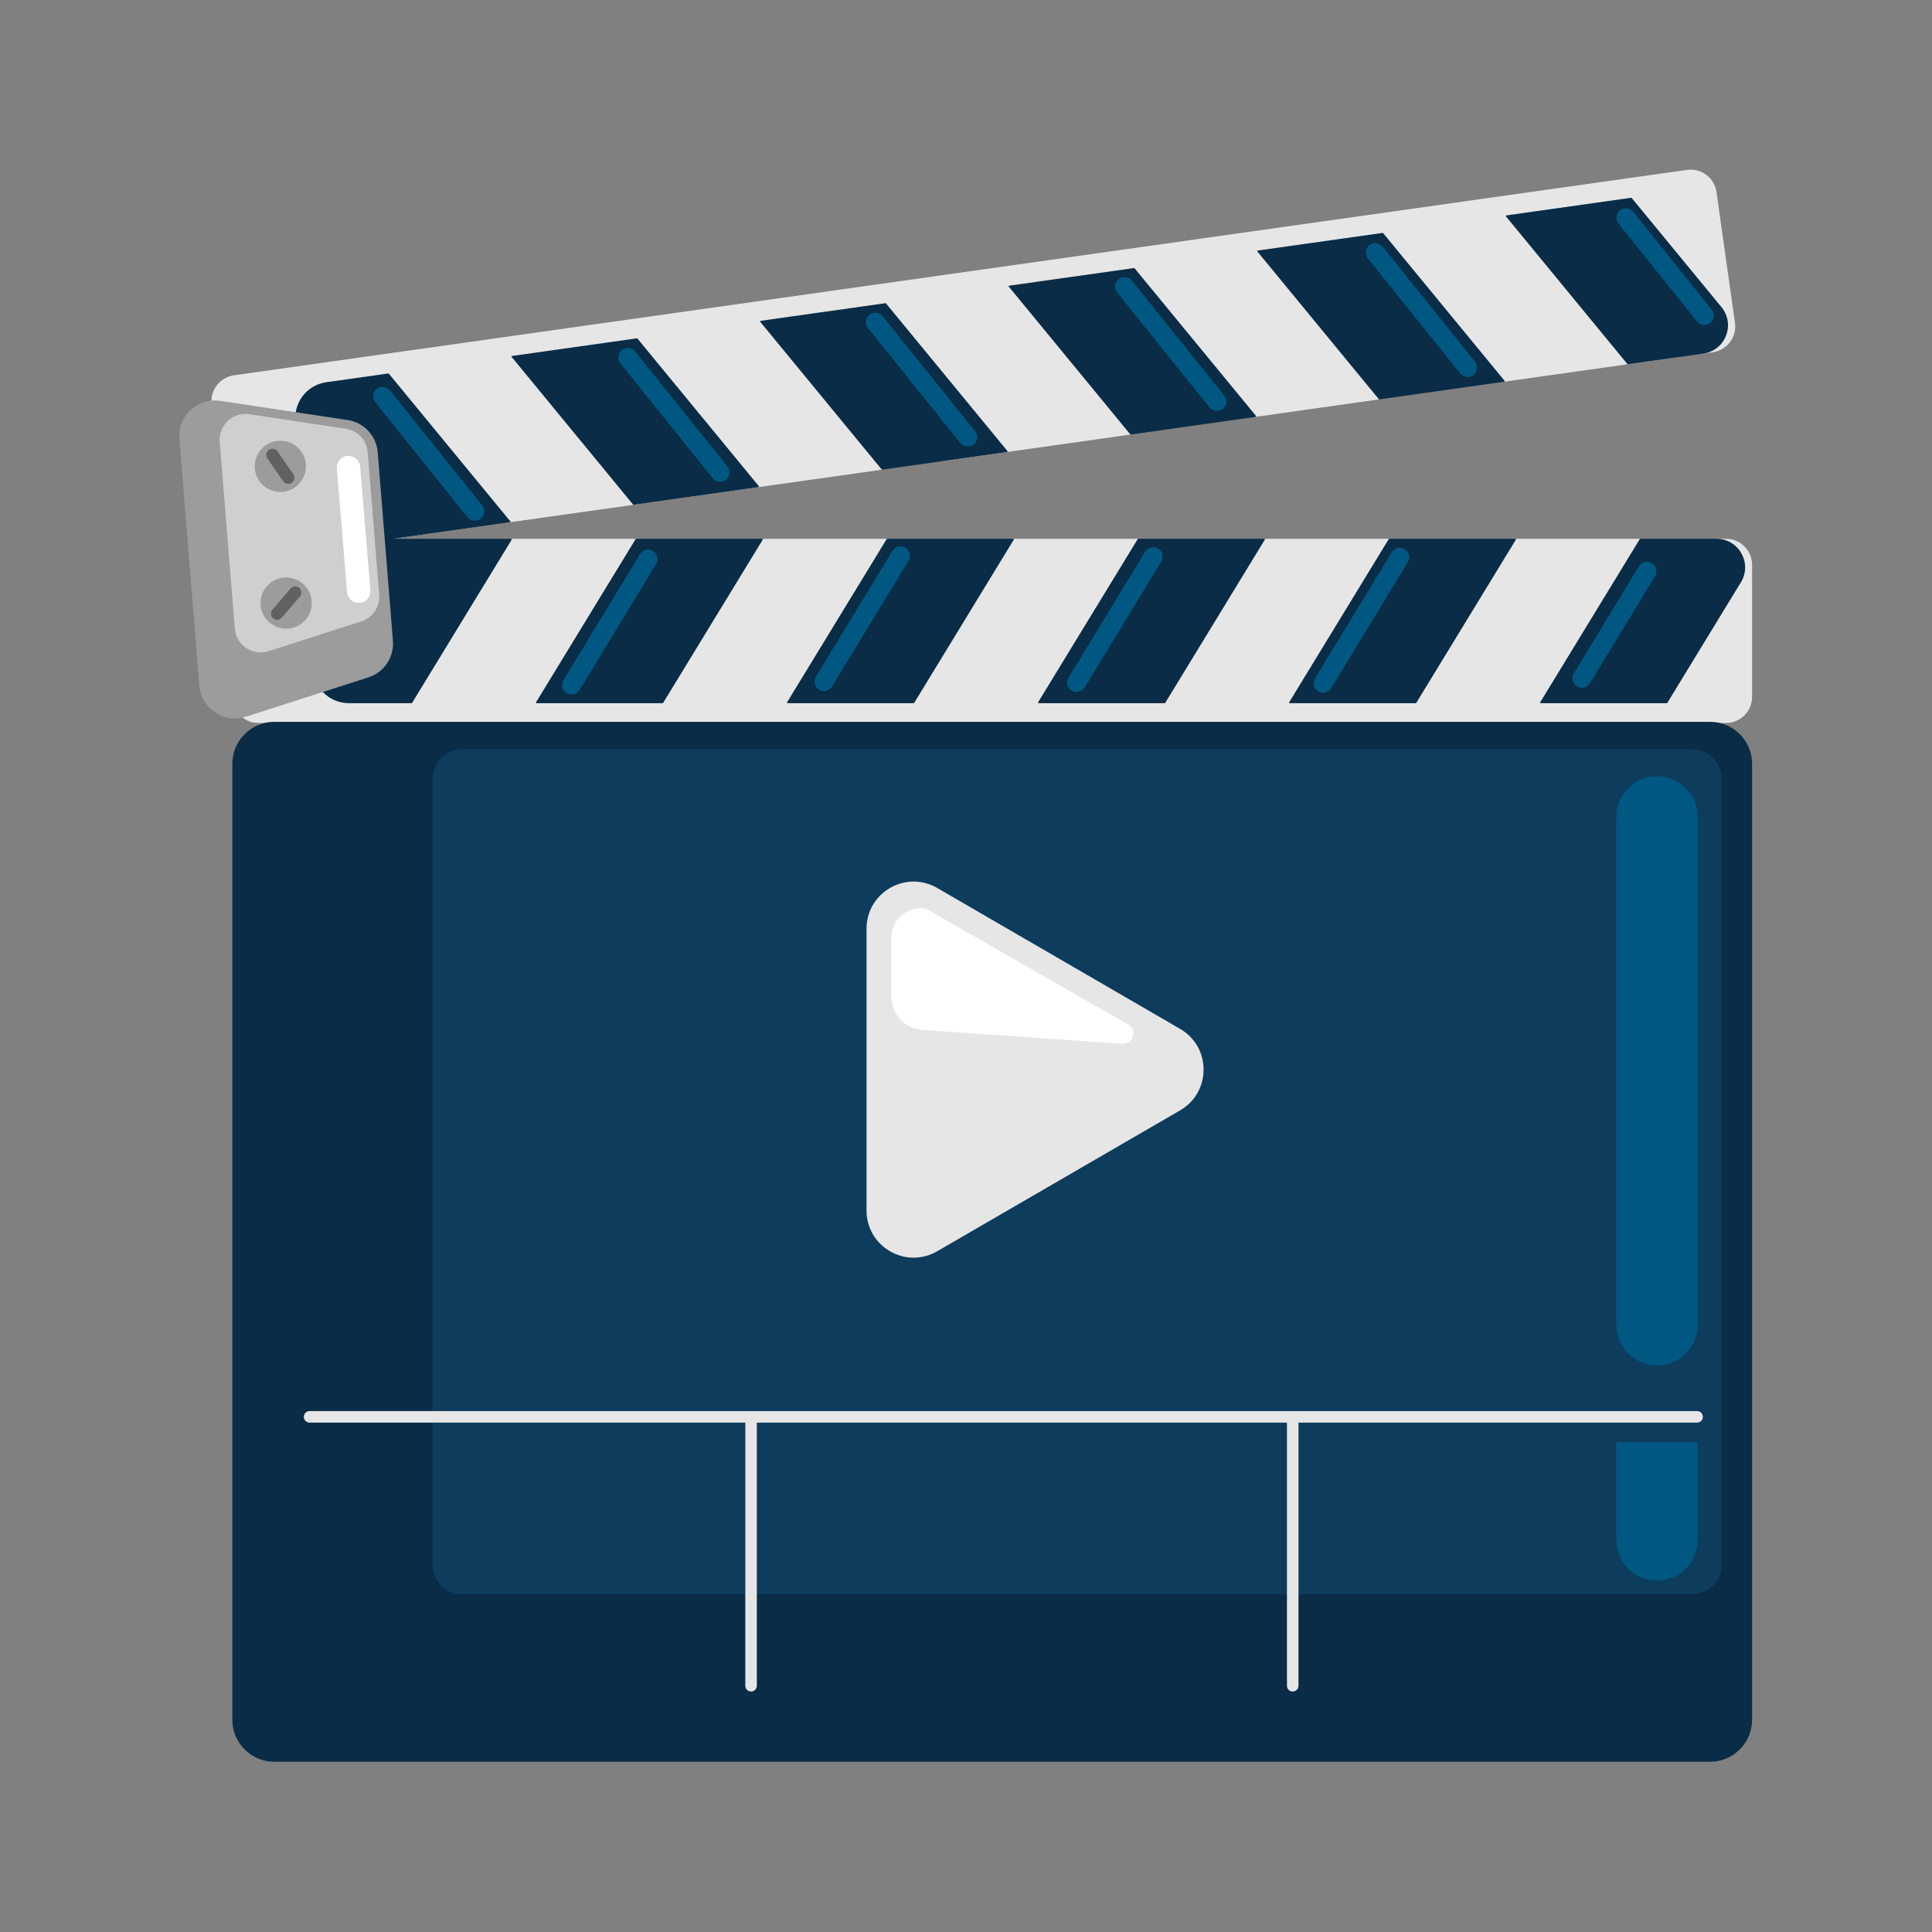 <?xml version="1.0" encoding="utf-8"?>
<!-- Generator: Adobe Illustrator 27.5.0, SVG Export Plug-In . SVG Version: 6.00 Build 0)  -->
<svg version="1.1" id="Capa_1" xmlns="http://www.w3.org/2000/svg" xmlns:xlink="http://www.w3.org/1999/xlink" x="0px" y="0px"
	 viewBox="0 0 2122 2122" style="enable-background:new 0 0 2122 2122;" xml:space="preserve">
<rect x="0" y="0" width="2122" height="2122" fill="#808080" stroke="none"/>
<g>
	<path style="fill:#E6E6E6;" d="M325.936,453.554c2.611-17.05,15.754-30.115,32.709-32.512l67.696-9.569l132.492,161.084
		l-135.736,19.189l-0.755-0.921c-0.175-0.207-0.463-0.287-0.716-0.18c-0.253,0.102-0.41,0.356-0.388,0.626l0.21,2.614
		c0.022,0.27,0.215,0.495,0.477,0.558c0.046,0.012,0.095,0.017,0.144,0.017c0.215,0,0.417-0.11,0.534-0.299l0.723-1.186
		l272.596-38.536c0.008,0,0.013,0,0.02,0l273.015-38.597c0.221-0.029,0.412-0.18,0.494-0.39c0.08-0.21,0.041-0.448-0.1-0.624
		L836.637,353.471l135.737-19.186l132.487,161.084l-71.539,10.114c-0.341,0.046-0.578,0.363-0.531,0.704
		c0.049,0.341,0.348,0.58,0.707,0.528l72.641-10.268c0.003,0,0.005,0,0.005,0l135.829-19.201c0.224-0.032,0.412-0.181,0.495-0.39
		c0.08-0.21,0.044-0.448-0.1-0.624l-132.713-161.357l135.734-19.186l133.196,161.943c0.139,0.166,0.353,0.251,0.57,0.22
		l135.834-19.201c0.221-0.029,0.412-0.18,0.494-0.39c0.08-0.21,0.041-0.448-0.1-0.624l-132.711-161.357l135.734-19.186
		l133.194,161.944c0.137,0.168,0.361,0.258,0.57,0.219l135.795-19.196c0.013,0,0.025-0.003,0.039-0.005l54.083-7.647
		c0.341-0.046,0.577-0.363,0.528-0.704c-0.048-0.344-0.387-0.585-0.704-0.529l-53.737,7.596L1655.684,237.69l135.736-19.189
		l98.355,119.586c7.023,8.538,8.823,19.788,4.816,30.093c-4.01,10.304-12.938,17.381-23.885,18.93
		c-0.341,0.046-0.577,0.363-0.529,0.704c0.046,0.341,0.344,0.563,0.704,0.529l10.383-1.469
		c15.625-2.209,26.543-16.719,24.333-32.346l-20.299-143.6c-2.21-15.627-16.721-26.563-32.346-24.334L256.855,412.224
		c-14.032,1.983-24.602,14.168-24.587,28.343c0,0.176,0.073,0.341,0.2,0.458c0.132,0.12,0.314,0.195,0.473,0.163
		c2.897-0.227,5.822-0.126,8.689,0.305l83.598,12.582C325.583,454.129,325.885,453.889,325.936,453.554z M699.356,372.879
		l132.492,161.084l-135.737,19.189L563.622,392.065L699.356,372.879z"/>
	<path style="fill:#0D3C5D;" d="M819.214,1561.269H474.494c-0.343,0-0.624,0.28-0.624,0.624v156.716
		c0,18.59,15.126,33.715,33.715,33.715h311.629c0.344,0,0.624-0.28,0.624-0.624v-189.808
		C819.838,1561.55,819.558,1561.269,819.214,1561.269z"/>
	<path style="fill:#0D3C5D;" d="M1414.139,1561.269H830.647c-0.343,0-0.624,0.28-0.624,0.624v189.808
		c0,0.343,0.28,0.624,0.624,0.624h583.493c0.344,0,0.624-0.28,0.624-0.624v-189.808
		C1414.763,1561.55,1414.483,1561.269,1414.139,1561.269z"/>
	<path style="fill:#0D3C5D;" d="M1858.392,821.709H507.585c-18.589,0-33.715,15.126-33.715,33.715v695.037
		c0,0.344,0.28,0.624,0.624,0.624h1389.518c2.806,0,5.091,2.285,5.091,5.091c0,2.809-2.285,5.094-5.091,5.094h-438.441
		c-0.343,0-0.624,0.28-0.624,0.624v189.808c0,0.343,0.28,0.624,0.624,0.624h432.82c18.59,0,33.715-15.126,33.715-33.715V855.424
		C1892.107,836.835,1876.982,821.709,1858.392,821.709z M1295.533,1218.483l-266.719,154.723
		c-15.807,9.167-34.699,9.196-50.54,0.078c-15.837-9.123-25.291-25.479-25.291-43.754v-309.449c0-18.275,9.455-34.631,25.291-43.754
		c7.895-4.545,16.551-6.821,25.203-6.821c8.707,0,17.408,2.302,25.337,6.899l266.719,154.723
		c15.751,9.14,25.157,25.466,25.157,43.676C1320.69,1193.016,1311.284,1209.343,1295.533,1218.483z M1863.389,1455.004
		c0,23.949-19.484,43.432-43.432,43.432c-23.949,0-43.432-19.484-43.432-43.432V897.256c0-23.949,19.483-43.432,43.432-43.432
		c23.949,0,43.432,19.484,43.432,43.432V1455.004z M1863.389,1691.345c0,23.949-19.484,43.432-43.432,43.432
		c-23.949,0-43.432-19.484-43.432-43.432v-106.088h86.865V1691.345z"/>
	<path style="fill:#CFCFCF;" d="M405.086,496.626c-1.116-13.82-11.471-24.914-25.181-26.977l-105.788-15.922
		c-9.011-1.369-18.017,1.435-24.687,7.659c-6.667,6.224-10.07,15.009-9.335,24.1l16.558,205.018
		c0.733,9.091,5.503,17.216,13.081,22.29c4.967,3.323,10.684,5.033,16.478,5.033c3.05,0,6.124-0.475,9.118-1.435l101.863-32.695
		c13.201-4.236,21.642-16.847,20.526-30.67L405.086,496.626z M285.82,527.505c-8.443-12.18-5.405-28.962,6.775-37.408
		c12.178-8.441,28.96-5.411,37.408,6.775c4.09,5.9,5.64,13.042,4.36,20.107c-1.279,7.065-5.233,13.209-11.135,17.301
		C311.047,542.715,294.265,539.687,285.82,527.505z M334.672,679.945c-9.676,11.228-26.687,12.495-37.913,2.821
		c-11.23-9.678-12.494-26.684-2.818-37.912c5.308-6.164,12.826-9.325,20.385-9.325c6.214,0,12.458,2.139,17.525,6.504
		C343.081,651.709,344.345,668.715,334.672,679.945z M394.999,660.912c-6.305,0.541-11.983-4.224-12.514-10.594l-11.277-135.89
		c-0.531-6.37,4.222-11.983,10.592-12.514c6.366-0.543,11.983,4.224,12.512,10.595l11.279,135.892
		C406.119,654.771,401.366,660.384,394.999,660.912z"/>
	<path style="fill:#9C9C9C;" d="M307.951,540.306c5.527,0,11.111-1.622,15.988-5.004c12.746-8.836,15.924-26.394,7.086-39.142
		c-8.838-12.748-26.397-15.927-39.142-7.086c-12.745,8.836-15.924,26.395-7.086,39.142
		C290.25,536.084,299.03,540.306,307.951,540.306z M296.077,495.12c0.931-0.646,2.015-0.982,3.131-0.982
		c0.334,0,0.669,0.032,1.006,0.093c1.459,0.263,2.724,1.074,3.562,2.283l17.364,25.045c0.838,1.208,1.155,2.677,0.889,4.136
		c-0.263,1.457-1.075,2.724-2.285,3.562c-1.208,0.838-2.675,1.155-4.136,0.889c-1.457-0.263-2.724-1.074-3.562-2.285l-17.364-25.042
		c-0.838-1.208-1.152-2.678-0.889-4.136C294.058,497.222,294.869,495.958,296.077,495.12z"/>
	<path style="fill:#9C9C9C;" d="M312.219,634.347c-7.491,0.558-14.319,4-19.223,9.693c-10.122,11.749-8.801,29.544,2.951,39.671
		c5.303,4.568,11.837,6.804,18.338,6.804c7.91,0,15.776-3.308,21.332-9.756c10.124-11.749,8.799-29.547-2.953-39.671
		C326.974,636.187,319.717,633.799,312.219,634.347z M328.443,654.467l-19.89,23.089c-1.99,2.312-5.491,2.572-7.803,0.58
		c-1.113-0.96-1.788-2.304-1.9-3.783c-0.11-1.476,0.358-2.904,1.32-4.02l19.89-23.089c1.092-1.269,2.639-1.92,4.195-1.92
		c1.279,0,2.565,0.441,3.608,1.34C330.175,648.654,330.433,652.155,328.443,654.467z"/>
	<path style="fill:#616161;" d="M315.386,531.373c0.412,0.075,0.824,0.112,1.23,0.112c1.366,0,2.697-0.414,3.839-1.206
		c1.484-1.028,2.478-2.577,2.802-4.363c0.324-1.786-0.066-3.586-1.094-5.07l-17.364-25.045c-1.026-1.481-2.575-2.478-4.363-2.799
		c-1.781-0.331-3.586,0.063-5.07,1.094c-1.481,1.026-2.477,2.575-2.801,4.363c-0.324,1.786,0.066,3.586,1.094,5.069l17.364,25.043
		C312.051,530.055,313.6,531.049,315.386,531.373z"/>
	<path style="fill:#616161;" d="M328.677,645.719c-1.366-1.179-3.14-1.759-4.928-1.617c-1.81,0.134-3.457,0.962-4.633,2.329
		l-19.89,23.089c-2.441,2.831-2.122,7.118,0.711,9.561c1.276,1.101,2.852,1.64,4.419,1.64c1.907,0,3.803-0.797,5.143-2.351
		l19.89-23.089c1.176-1.366,1.751-3.116,1.617-4.928C330.871,648.543,330.043,646.896,328.677,645.719z"/>
	<path style="fill:#005882;" d="M1819.956,852.576c-24.636,0-44.679,20.044-44.679,44.68v557.748
		c0,24.636,20.043,44.68,44.679,44.68c24.636,0,44.68-20.044,44.68-44.68V897.256
		C1864.636,872.62,1844.592,852.576,1819.956,852.576z"/>
	<path style="fill:#005882;" d="M1864.012,1584.01H1775.9c-0.344,0-0.624,0.28-0.624,0.624v106.711
		c0,24.636,20.043,44.68,44.679,44.68c24.636,0,44.68-20.044,44.68-44.68v-106.711
		C1864.636,1584.29,1864.355,1584.01,1864.012,1584.01z"/>
	<path style="fill:#005882;" d="M1881.069,339.284l-86.189-107.371c-1.937-2.412-4.709-3.927-7.805-4.266
		c-3.096-0.344-6.132,0.543-8.541,2.477c-2.412,1.937-3.927,4.709-4.266,7.802c-0.341,3.096,0.541,6.129,2.475,8.541l86.19,107.371
		c1.937,2.414,4.709,3.929,7.805,4.268c0.434,0.046,0.868,0.071,1.296,0.071c2.638,0,5.172-0.885,7.245-2.548
		C1884.278,351.614,1885.081,344.282,1881.069,339.284z"/>
	<path style="fill:#005882;" d="M1519.603,270.085c-4.017-4.998-11.35-5.8-16.346-1.79c-2.412,1.936-3.927,4.709-4.266,7.805
		c-0.338,3.096,0.541,6.129,2.478,8.541l101.393,126.314c2.297,2.857,5.673,4.344,9.082,4.344c2.553,0,5.123-0.836,7.264-2.553
		c5.002-4.015,5.803-11.347,1.791-16.346L1519.603,270.085z"/>
	<path style="fill:#005882;" d="M1244.213,307.437c-4.02-5.004-11.352-5.803-16.346-1.79c-4.999,4.017-5.8,11.349-1.788,16.345
		l101.393,126.314c2.297,2.858,5.673,4.344,9.082,4.344c2.553,0,5.123-0.836,7.264-2.553c2.414-1.937,3.929-4.709,4.268-7.805
		c0.338-3.096-0.541-6.129-2.478-8.541L1244.213,307.437z"/>
	<path style="fill:#005882;" d="M970.52,346.489c-4.012-4.999-11.349-5.803-16.346-1.791c-4.998,4.012-5.8,11.345-1.788,16.346
		l101.396,126.311c1.937,2.414,4.709,3.929,7.803,4.268c0.436,0.046,0.867,0.071,1.299,0.071c2.636,0,5.169-0.884,7.242-2.548
		c2.414-1.936,3.929-4.709,4.268-7.805c0.339-3.094-0.541-6.129-2.478-8.541L970.52,346.489z"/>
	<path style="fill:#005882;" d="M698.525,385.198c-1.937-2.414-4.709-3.927-7.805-4.266c-3.087-0.351-6.129,0.541-8.541,2.478
		c-2.412,1.937-3.927,4.709-4.266,7.803c-0.341,3.096,0.541,6.129,2.475,8.541l101.396,126.314c1.937,2.412,4.709,3.927,7.805,4.266
		c0.434,0.049,0.867,0.073,1.298,0.073c2.636,0,5.169-0.885,7.243-2.548c4.998-4.015,5.803-11.347,1.79-16.346L698.525,385.198z"/>
	<path style="fill:#005882;" d="M429.247,427.985c-4.02-5.004-11.355-5.803-16.346-1.791c-2.412,1.937-3.927,4.709-4.265,7.805
		c-0.339,3.096,0.541,6.129,2.477,8.541l101.394,126.314c2.297,2.858,5.674,4.343,9.082,4.343c2.553,0,5.123-0.836,7.264-2.553
		c5.002-4.015,5.803-11.347,1.791-16.346L429.247,427.985z"/>
	<path style="fill:#005882;" d="M1815.001,617.446c-5.476-3.32-12.643-1.583-15.976,3.895l-71.527,117.647
		c-1.608,2.643-2.085,5.766-1.35,8.792c0.738,3.025,2.599,5.576,5.243,7.184c1.834,1.113,3.897,1.686,5.997,1.686
		c0.93,0,1.866-0.112,2.794-0.339c3.025-0.735,5.576-2.599,7.184-5.242l71.53-117.646
		C1822.226,627.945,1820.48,620.779,1815.001,617.446z"/>
	<path style="fill:#005882;" d="M1543.435,602.104c-2.638-1.602-5.766-2.085-8.789-1.347c-3.025,0.736-5.578,2.599-7.186,5.242
		l-84.146,138.402c-3.33,5.477-1.586,12.643,3.893,15.976c1.834,1.113,3.897,1.686,5.997,1.686c0.93,0,1.866-0.112,2.794-0.339
		c3.025-0.738,5.576-2.599,7.184-5.242l84.149-138.402c1.608-2.643,2.085-5.766,1.347-8.792
		C1547.942,606.262,1546.078,603.712,1543.435,602.104z"/>
	<path style="fill:#005882;" d="M1272.658,601.393c-2.648-1.608-5.771-2.085-8.792-1.347c-3.026,0.736-5.576,2.599-7.184,5.242
		l-84.148,138.402c-1.608,2.643-2.085,5.766-1.347,8.792c0.735,3.023,2.599,5.576,5.242,7.184c1.883,1.142,3.964,1.688,6.02,1.688
		c3.929,0,7.768-1.988,9.956-5.584l84.149-138.402C1279.881,611.89,1278.135,604.722,1272.658,601.393z"/>
	<path style="fill:#005882;" d="M995.129,600.381c-2.641-1.6-5.764-2.08-8.789-1.347c-3.026,0.736-5.579,2.599-7.187,5.242
		l-84.148,138.402c-3.327,5.476-1.581,12.643,3.895,15.976c1.834,1.113,3.896,1.685,5.998,1.685c0.93,0,1.866-0.112,2.794-0.338
		c3.026-0.736,5.576-2.599,7.184-5.243l84.148-138.402c1.607-2.643,2.085-5.766,1.347-8.792
		C999.636,604.542,997.772,601.989,995.129,600.381z"/>
	<path style="fill:#005882;" d="M717.848,604.123c-2.646-1.605-5.771-2.087-8.792-1.347c-3.026,0.738-5.576,2.599-7.184,5.242
		L617.724,746.42c-1.607,2.643-2.085,5.766-1.347,8.792c0.736,3.023,2.599,5.576,5.242,7.184c1.832,1.113,3.895,1.685,5.997,1.685
		c0.928,0,1.864-0.112,2.792-0.338c3.025-0.736,5.576-2.599,7.184-5.242l84.148-138.402
		C725.071,614.623,723.324,607.456,717.848,604.123z"/>
	<path style="fill:#E6E6E6;" d="M1895.778,591.787h-10.49c-0.343,0-0.624,0.28-0.624,0.624c0,0.343,0.28,0.624,0.624,0.624
		c11.057,0,20.889,5.756,26.3,15.396c5.413,9.642,5.206,21.033-0.555,30.472l-80.648,132.175h-137.084l108.821-178.343
		c0.117-0.193,0.122-0.434,0.01-0.629c-0.11-0.197-0.317-0.319-0.543-0.319h-137.186c-0.216,0-0.419,0.112-0.531,0.299
		l-109.218,178.991h-137.082l108.821-178.343c0.117-0.193,0.122-0.434,0.01-0.629c-0.11-0.197-0.317-0.319-0.543-0.319h-137.186
		c-0.217,0-0.419,0.112-0.533,0.299l-109.215,178.991H1141.84l108.821-178.343c0.117-0.193,0.122-0.434,0.01-0.629
		c-0.11-0.197-0.317-0.319-0.543-0.319h-137.184c-0.217,0-0.419,0.112-0.533,0.299l-109.218,178.991H866.111l108.821-178.343
		c0.117-0.193,0.122-0.434,0.009-0.629c-0.11-0.197-0.317-0.319-0.543-0.319H837.212c-0.217,0-0.419,0.112-0.534,0.299
		L727.463,771.078H590.379L699.2,592.735c0.119-0.193,0.124-0.434,0.012-0.629c-0.11-0.197-0.317-0.319-0.543-0.319H561.483
		c-0.217,0-0.419,0.112-0.534,0.299L451.731,771.078h-68.368c-10.821,0-20.804-4.324-28.112-12.173
		c-0.166-0.18-0.422-0.25-0.646-0.17l-85.147,27.33c-0.875,0.28-1.776,0.489-2.648,0.692l-0.397,0.092
		c-0.234,0.054-0.417,0.239-0.467,0.472c-0.051,0.234,0.036,0.478,0.224,0.624c5.096,4,11.196,6.114,17.642,6.114h1611.966
		c15.781,0,28.621-12.84,28.621-28.623V620.408C1924.4,604.628,1911.559,591.787,1895.778,591.787z"/>
	<path style="fill:#0A2C46;" d="M1878.273,792.812H301.315c-25.435,0-46.127,20.692-46.127,46.125v1049.949
		c0,25.433,20.692,46.124,46.127,46.124h1576.958c25.434,0,46.127-20.692,46.127-46.124V838.937
		C1924.4,813.504,1903.707,792.812,1878.273,792.812z M1890.86,1718.609c0,17.903-14.565,32.468-32.468,32.468h-432.82
		c-0.343,0-0.624,0.28-0.624,0.624v99.832c0,2.809-2.285,5.094-5.091,5.094c-2.809,0-5.094-2.285-5.094-5.094v-99.832
		c0-0.344-0.28-0.624-0.624-0.624H830.647c-0.343,0-0.624,0.28-0.624,0.624v99.832c0,2.809-2.285,5.094-5.094,5.094
		c-2.806,0-5.091-2.285-5.091-5.094v-99.832c0-0.344-0.28-0.624-0.624-0.624H507.585c-17.902,0-32.468-14.565-32.468-32.468
		v-156.716c0-0.343-0.28-0.624-0.624-0.624H340.026c-2.809,0-5.094-2.285-5.094-5.094c0-2.806,2.285-5.091,5.094-5.091h134.467
		c0.344,0,0.624-0.28,0.624-0.624V855.424c0-17.902,14.565-32.468,32.468-32.468h1350.807c17.903,0,32.468,14.565,32.468,32.468
		V1718.609z"/>
	<path style="fill:#0A2C46;" d="M698.136,592.087l-109.4,179.291c-0.117,0.193-0.122,0.434-0.01,0.629
		c0.11,0.198,0.317,0.319,0.543,0.319h138.545c0.217,0,0.419-0.112,0.534-0.3l109.398-179.291c0.117-0.193,0.122-0.434,0.009-0.629
		c-0.109-0.197-0.316-0.319-0.543-0.319H698.669C698.452,591.787,698.25,591.899,698.136,592.087z M709.351,603.987
		c0.829-0.202,1.666-0.302,2.497-0.302c1.876,0,3.717,0.512,5.352,1.506c4.889,2.974,6.448,9.371,3.474,14.261l-84.148,138.402
		c-1.432,2.358-3.71,4.022-6.412,4.68c-2.702,0.66-5.491,0.229-7.846-1.203c-2.358-1.435-4.022-3.713-4.68-6.414
		c-0.658-2.702-0.232-5.488,1.203-7.846l84.148-138.402C704.372,606.308,706.649,604.647,709.351,603.987z"/>
	<path style="fill:#0A2C46;" d="M973.865,592.087L864.467,771.378c-0.117,0.193-0.122,0.434-0.01,0.629
		c0.11,0.198,0.317,0.319,0.543,0.319h138.543c0.217,0,0.419-0.112,0.534-0.3l109.401-179.291c0.117-0.193,0.122-0.434,0.009-0.629
		c-0.109-0.197-0.317-0.319-0.543-0.319H974.398C974.182,591.787,973.979,591.899,973.865,592.087z M986.635,600.245
		c2.704-0.663,5.488-0.227,7.846,1.203c4.892,2.974,6.451,9.371,3.476,14.261l-84.148,138.402c-1.432,2.358-3.71,4.022-6.412,4.68
		c-2.714,0.66-5.493,0.232-7.849-1.203c-4.889-2.974-6.448-9.371-3.476-14.261l84.149-138.402
		C981.655,602.567,983.933,600.903,986.635,600.245z"/>
	<path style="fill:#0A2C46;" d="M1249.594,592.087l-109.398,179.291c-0.117,0.193-0.122,0.434-0.009,0.629
		c0.11,0.198,0.317,0.319,0.543,0.319h138.545c0.217,0,0.419-0.112,0.533-0.3l109.398-179.291c0.117-0.193,0.122-0.434,0.01-0.629
		c-0.11-0.197-0.317-0.319-0.543-0.319h-138.545C1249.911,591.787,1249.708,591.899,1249.594,592.087z M1264.161,601.256
		c0.831-0.202,1.666-0.302,2.497-0.302c1.876,0,3.717,0.511,5.352,1.505c4.889,2.972,6.448,9.369,3.476,14.261l-84.148,138.402
		c-2.972,4.889-9.366,6.456-14.26,3.476c-2.358-1.435-4.022-3.712-4.68-6.414c-0.658-2.702-0.232-5.488,1.203-7.847l84.149-138.402
		C1259.182,603.578,1261.46,601.914,1264.161,601.256z"/>
	<path style="fill:#0A2C46;" d="M1525.326,592.087l-109.398,179.291c-0.117,0.193-0.122,0.434-0.01,0.629
		c0.109,0.198,0.316,0.319,0.543,0.319h138.543c0.217,0,0.419-0.112,0.533-0.3l109.398-179.291c0.117-0.193,0.122-0.434,0.01-0.629
		c-0.11-0.197-0.317-0.319-0.543-0.319h-138.543C1525.642,591.787,1525.44,591.899,1525.326,592.087z M1534.941,601.968
		c2.709-0.658,5.491-0.229,7.847,1.203c2.358,1.432,4.022,3.71,4.679,6.412c0.658,2.702,0.232,5.491-1.203,7.849l-84.149,138.402
		c-1.432,2.358-3.71,4.02-6.411,4.68c-2.704,0.66-5.493,0.232-7.849-1.203c-4.889-2.974-6.448-9.371-3.474-14.261l84.146-138.402
		C1529.962,604.289,1532.239,602.625,1534.941,601.968z"/>
	<path style="fill:#0A2C46;" d="M1801.588,591.787c-0.217,0-0.419,0.112-0.534,0.299l-109.398,179.291
		c-0.117,0.193-0.122,0.434-0.01,0.629c0.109,0.198,0.316,0.319,0.543,0.319h138.546c0.216,0,0.419-0.112,0.533-0.3l80.831-132.475
		c5.995-9.829,6.212-21.69,0.577-31.73c-5.635-10.041-15.874-16.034-27.389-16.034H1801.588z M1817.829,632.774l-71.53,117.647
		c-1.432,2.358-3.71,4.022-6.411,4.68c-2.711,0.66-5.488,0.231-7.849-1.204c-2.358-1.432-4.019-3.71-4.677-6.411
		c-0.657-2.704-0.231-5.491,1.204-7.849l71.527-117.646c2.972-4.887,9.364-6.456,14.26-3.476
		C1819.245,621.487,1820.804,627.885,1817.829,632.774z"/>
	<path style="fill:#0A2C46;" d="M325.227,454.075l56.312,8.475c17.464,2.628,30.653,16.758,32.076,34.363
		c0,0,7.82,96.843,7.832,96.974l8.875,109.875c1.42,17.603-9.33,33.666-26.143,39.062l-49.571,15.91
		c-0.205,0.066-0.361,0.232-0.414,0.436c-0.054,0.207,0.002,0.426,0.148,0.582c7.544,8.107,17.852,12.572,29.023,12.572h68.718
		c0.217,0,0.419-0.112,0.534-0.3l109.4-179.291c0.117-0.193,0.122-0.434,0.01-0.629c-0.11-0.197-0.317-0.319-0.543-0.319h-129.77
		l128.393-18.151c0.221-0.029,0.412-0.18,0.494-0.39c0.08-0.209,0.044-0.448-0.1-0.624l-133.42-162.214
		c-0.139-0.166-0.351-0.256-0.57-0.219l-68.041,9.617c-17.503,2.473-31.072,15.961-33.766,33.557
		c-0.024,0.163,0.017,0.331,0.115,0.465C324.916,453.963,325.064,454.051,325.227,454.075z M409.875,434.136
		c0.302-2.765,1.654-5.24,3.805-6.967c1.912-1.535,4.207-2.28,6.487-2.28c3.042,0,6.058,1.325,8.105,3.876l101.396,126.314
		c3.584,4.463,2.867,11.008-1.595,14.592c-4.46,3.583-11.006,2.87-14.592-1.596L412.087,441.761
		C410.358,439.607,409.571,436.901,409.875,434.136z"/>
	<path style="fill:#0A2C46;" d="M695.371,554.216c0.119,0.144,0.297,0.227,0.482,0.227c0.029,0,0.058-0.003,0.088-0.007
		l137.181-19.393c0.222-0.029,0.412-0.181,0.495-0.39c0.08-0.21,0.043-0.448-0.1-0.624l-133.42-162.214
		c-0.139-0.168-0.363-0.268-0.57-0.22l-137.179,19.391c-0.221,0.029-0.412,0.181-0.494,0.39c-0.08,0.21-0.044,0.448,0.1,0.624
		L695.371,554.216z M682.959,384.384c1.851-1.488,4.112-2.276,6.468-2.276c0.385,0,0.772,0.02,1.159,0.063
		c2.763,0.302,5.238,1.654,6.965,3.805l101.396,126.314c3.584,4.465,2.867,11.011-1.595,14.592
		c-4.465,3.586-11.016,2.865-14.592-1.596L681.363,398.974C677.78,394.511,678.496,387.966,682.959,384.384z"/>
	<path style="fill:#0A2C46;" d="M968.386,515.622c0.12,0.144,0.297,0.227,0.482,0.227c0.029,0,0.058-0.003,0.088-0.008
		l137.181-19.393c0.222-0.029,0.412-0.18,0.495-0.39c0.08-0.21,0.044-0.448-0.1-0.624L973.114,333.22
		c-0.139-0.168-0.361-0.26-0.57-0.219l-137.181,19.391c-0.222,0.029-0.412,0.18-0.495,0.39c-0.08,0.21-0.044,0.449,0.1,0.624
		L968.386,515.622z M954.954,345.673c1.851-1.486,4.112-2.275,6.467-2.275c0.385,0,0.772,0.022,1.16,0.063
		c2.765,0.302,5.238,1.654,6.965,3.807l101.396,126.312c3.584,4.465,2.867,11.011-1.595,14.592
		c-2.154,1.727-4.875,2.497-7.625,2.212c-2.764-0.302-5.237-1.654-6.964-3.808L953.36,360.265
		C949.777,355.8,950.493,349.254,954.954,345.673z"/>
	<path style="fill:#0A2C46;" d="M1241.402,477.027c0.119,0.144,0.297,0.227,0.482,0.227c0.029,0,0.058-0.002,0.087-0.007
		l137.181-19.393c0.222-0.029,0.412-0.181,0.495-0.39c0.081-0.209,0.044-0.448-0.1-0.624L1246.13,294.626
		c-0.139-0.166-0.353-0.253-0.57-0.22l-137.181,19.391c-0.222,0.029-0.412,0.18-0.494,0.39c-0.08,0.21-0.044,0.448,0.1,0.624
		L1241.402,477.027z M1224.842,313.588c0.302-2.765,1.654-5.24,3.805-6.967c1.912-1.535,4.207-2.28,6.487-2.28
		c3.043,0,6.059,1.325,8.105,3.875l101.396,126.314c1.73,2.153,2.514,4.86,2.212,7.625c-0.302,2.765-1.654,5.24-3.807,6.967
		c-4.461,3.583-11.006,2.87-14.592-1.596l-101.394-126.314C1225.323,319.059,1224.537,316.353,1224.842,313.588z"/>
	<path style="fill:#0A2C46;" d="M1514.417,438.433c0.12,0.144,0.297,0.226,0.482,0.226c0.029,0,0.058-0.002,0.088-0.007
		l137.181-19.393c0.221-0.029,0.411-0.18,0.494-0.39c0.08-0.21,0.044-0.448-0.1-0.624l-133.417-162.214
		c-0.137-0.168-0.366-0.263-0.57-0.219l-137.181,19.391c-0.222,0.029-0.412,0.181-0.494,0.39c-0.08,0.21-0.044,0.449,0.1,0.624
		L1514.417,438.433z M1500.232,276.236c0.302-2.765,1.654-5.24,3.805-6.967c1.912-1.535,4.207-2.281,6.487-2.281
		c3.042,0,6.058,1.326,8.105,3.876l101.396,126.314c3.583,4.463,2.867,11.008-1.596,14.592c-4.456,3.583-11.006,2.87-14.592-1.596
		l-101.394-126.314C1500.714,281.707,1499.927,279.001,1500.232,276.236z"/>
	<path style="fill:#0A2C46;" d="M1787.432,399.839c0.119,0.144,0.297,0.227,0.482,0.227c0.029,0,0.058-0.003,0.087-0.008
		l82.879-11.715c11.401-1.613,20.697-8.982,24.872-19.713c4.173-10.728,2.3-22.444-5.013-31.338l-98.58-119.856
		c-0.139-0.166-0.36-0.256-0.57-0.219l-137.181,19.393c-0.222,0.029-0.412,0.18-0.495,0.39c-0.08,0.21-0.044,0.448,0.1,0.624
		L1787.432,399.839z M1775.506,238.063c0.304-2.765,1.656-5.237,3.807-6.965c1.852-1.489,4.113-2.275,6.468-2.275
		c0.383,0,0.77,0.019,1.157,0.063c2.765,0.302,5.24,1.654,6.967,3.805l86.19,107.371c3.583,4.465,2.867,11.011-1.596,14.592
		c-2.151,1.727-4.848,2.517-7.625,2.212c-2.765-0.302-5.24-1.654-6.967-3.808l-86.19-107.371
		C1775.988,243.535,1775.203,240.828,1775.506,238.063z"/>
	<path style="fill:#FFFFFF;" d="M381.697,500.672c-7.057,0.587-12.319,6.807-11.732,13.859l11.276,135.89
		c0.558,6.697,6.185,11.779,12.789,11.779c0.353,0,0.711-0.015,1.07-0.044c3.403-0.283,6.502-1.883,8.723-4.509
		c2.224-2.624,3.291-5.944,3.008-9.347l-11.279-135.893C394.969,505.351,388.733,500.099,381.697,500.672z"/>
	<path style="fill:#9C9C9C;" d="M431.564,703.66l-16.707-206.85c-1.469-18.183-15.094-32.78-33.133-35.493L241.815,440.26
		c-2.957-0.445-5.971-0.55-8.972-0.314c-10.212,0.806-19.915,5.783-26.621,13.654c-6.755,7.93-10.012,18.032-9.172,28.448
		l21.9,271.144c0.914,11.328,6.697,21.661,15.861,28.351c6.773,4.943,14.85,7.538,23.05,7.538c2.948,0,5.912-0.336,8.836-1.018
		l0.397-0.093c0.897-0.207,1.823-0.421,2.745-0.716l85.147-27.33l49.572-15.91C421.926,738.44,433.032,721.845,431.564,703.66z
		 M396.813,682.508l-101.864,32.694c-8.316,2.67-17.257,1.413-24.521-3.447c-7.262-4.86-11.829-12.643-12.533-21.355
		l-16.558-205.018c-0.704-8.709,2.558-17.123,8.945-23.086c5.328-4.972,12.207-7.659,19.359-7.659c1.422,0,2.855,0.107,4.29,0.322
		l105.788,15.922c13.135,1.978,23.054,12.604,24.124,25.847l12.633,156.402C417.544,666.369,409.459,678.45,396.813,682.508z"/>
	<path style="fill:#E6E6E6;" d="M1864.012,1549.837H340.026c-3.496,0-6.341,2.843-6.341,6.339c0,3.496,2.845,6.341,6.341,6.341
		h478.564v289.016c0,3.496,2.843,6.341,6.339,6.341c3.496,0,6.341-2.845,6.341-6.341v-289.016h582.245v289.016
		c0,3.496,2.845,6.341,6.341,6.341s6.339-2.845,6.339-6.341v-289.016h437.817c3.496,0,6.339-2.845,6.339-6.341
		C1870.351,1552.68,1867.508,1549.837,1864.012,1549.837z"/>
	<path style="fill:#E6E6E6;" d="M1003.477,1381.352c8.918,0,17.839-2.355,25.961-7.069l266.719-154.723
		c16.144-9.361,25.781-26.092,25.781-44.753c0-18.662-9.637-35.393-25.781-44.755l-266.719-154.723
		c-16.197-9.398-35.559-9.43-51.785-0.08c-16.229,9.347-25.918,26.107-25.918,44.833v309.449c0,18.726,9.688,35.486,25.918,44.833
		C985.743,1379.024,994.61,1381.352,1003.477,1381.352z M980.398,1029.774c0-11.449,5.793-21.296,15.89-27.013
		c4.938-2.797,10.434-4.276,15.082-4.276c2.83,0,5.347,0.548,7.233,1.681c7.78,4.668,156.433,89.846,219.985,126.251
		c5.128,2.938,5.696,8.107,4.624,11.639c-1.079,3.549-4.441,7.539-10.375,7.143l-219.907-15.269
		c-18.241-1.269-32.531-16.587-32.531-34.872V1029.774z"/>
	<path style="fill:#FFFFFF;" d="M1239.206,1125.336c-63.547-36.404-212.19-121.576-219.96-126.241
		c-5.355-3.206-15.259-2.127-23.571,2.58c-10.502,5.946-16.524,16.187-16.524,28.1v65.284c0,18.938,14.799,34.802,33.69,36.114
		l219.907,15.269c0.302,0.022,0.599,0.031,0.891,0.031c5.737,0,9.52-3.956,10.762-8.056
		C1245.991,1133.19,1243.952,1128.054,1239.206,1125.336z"/>
</g>
</svg>
